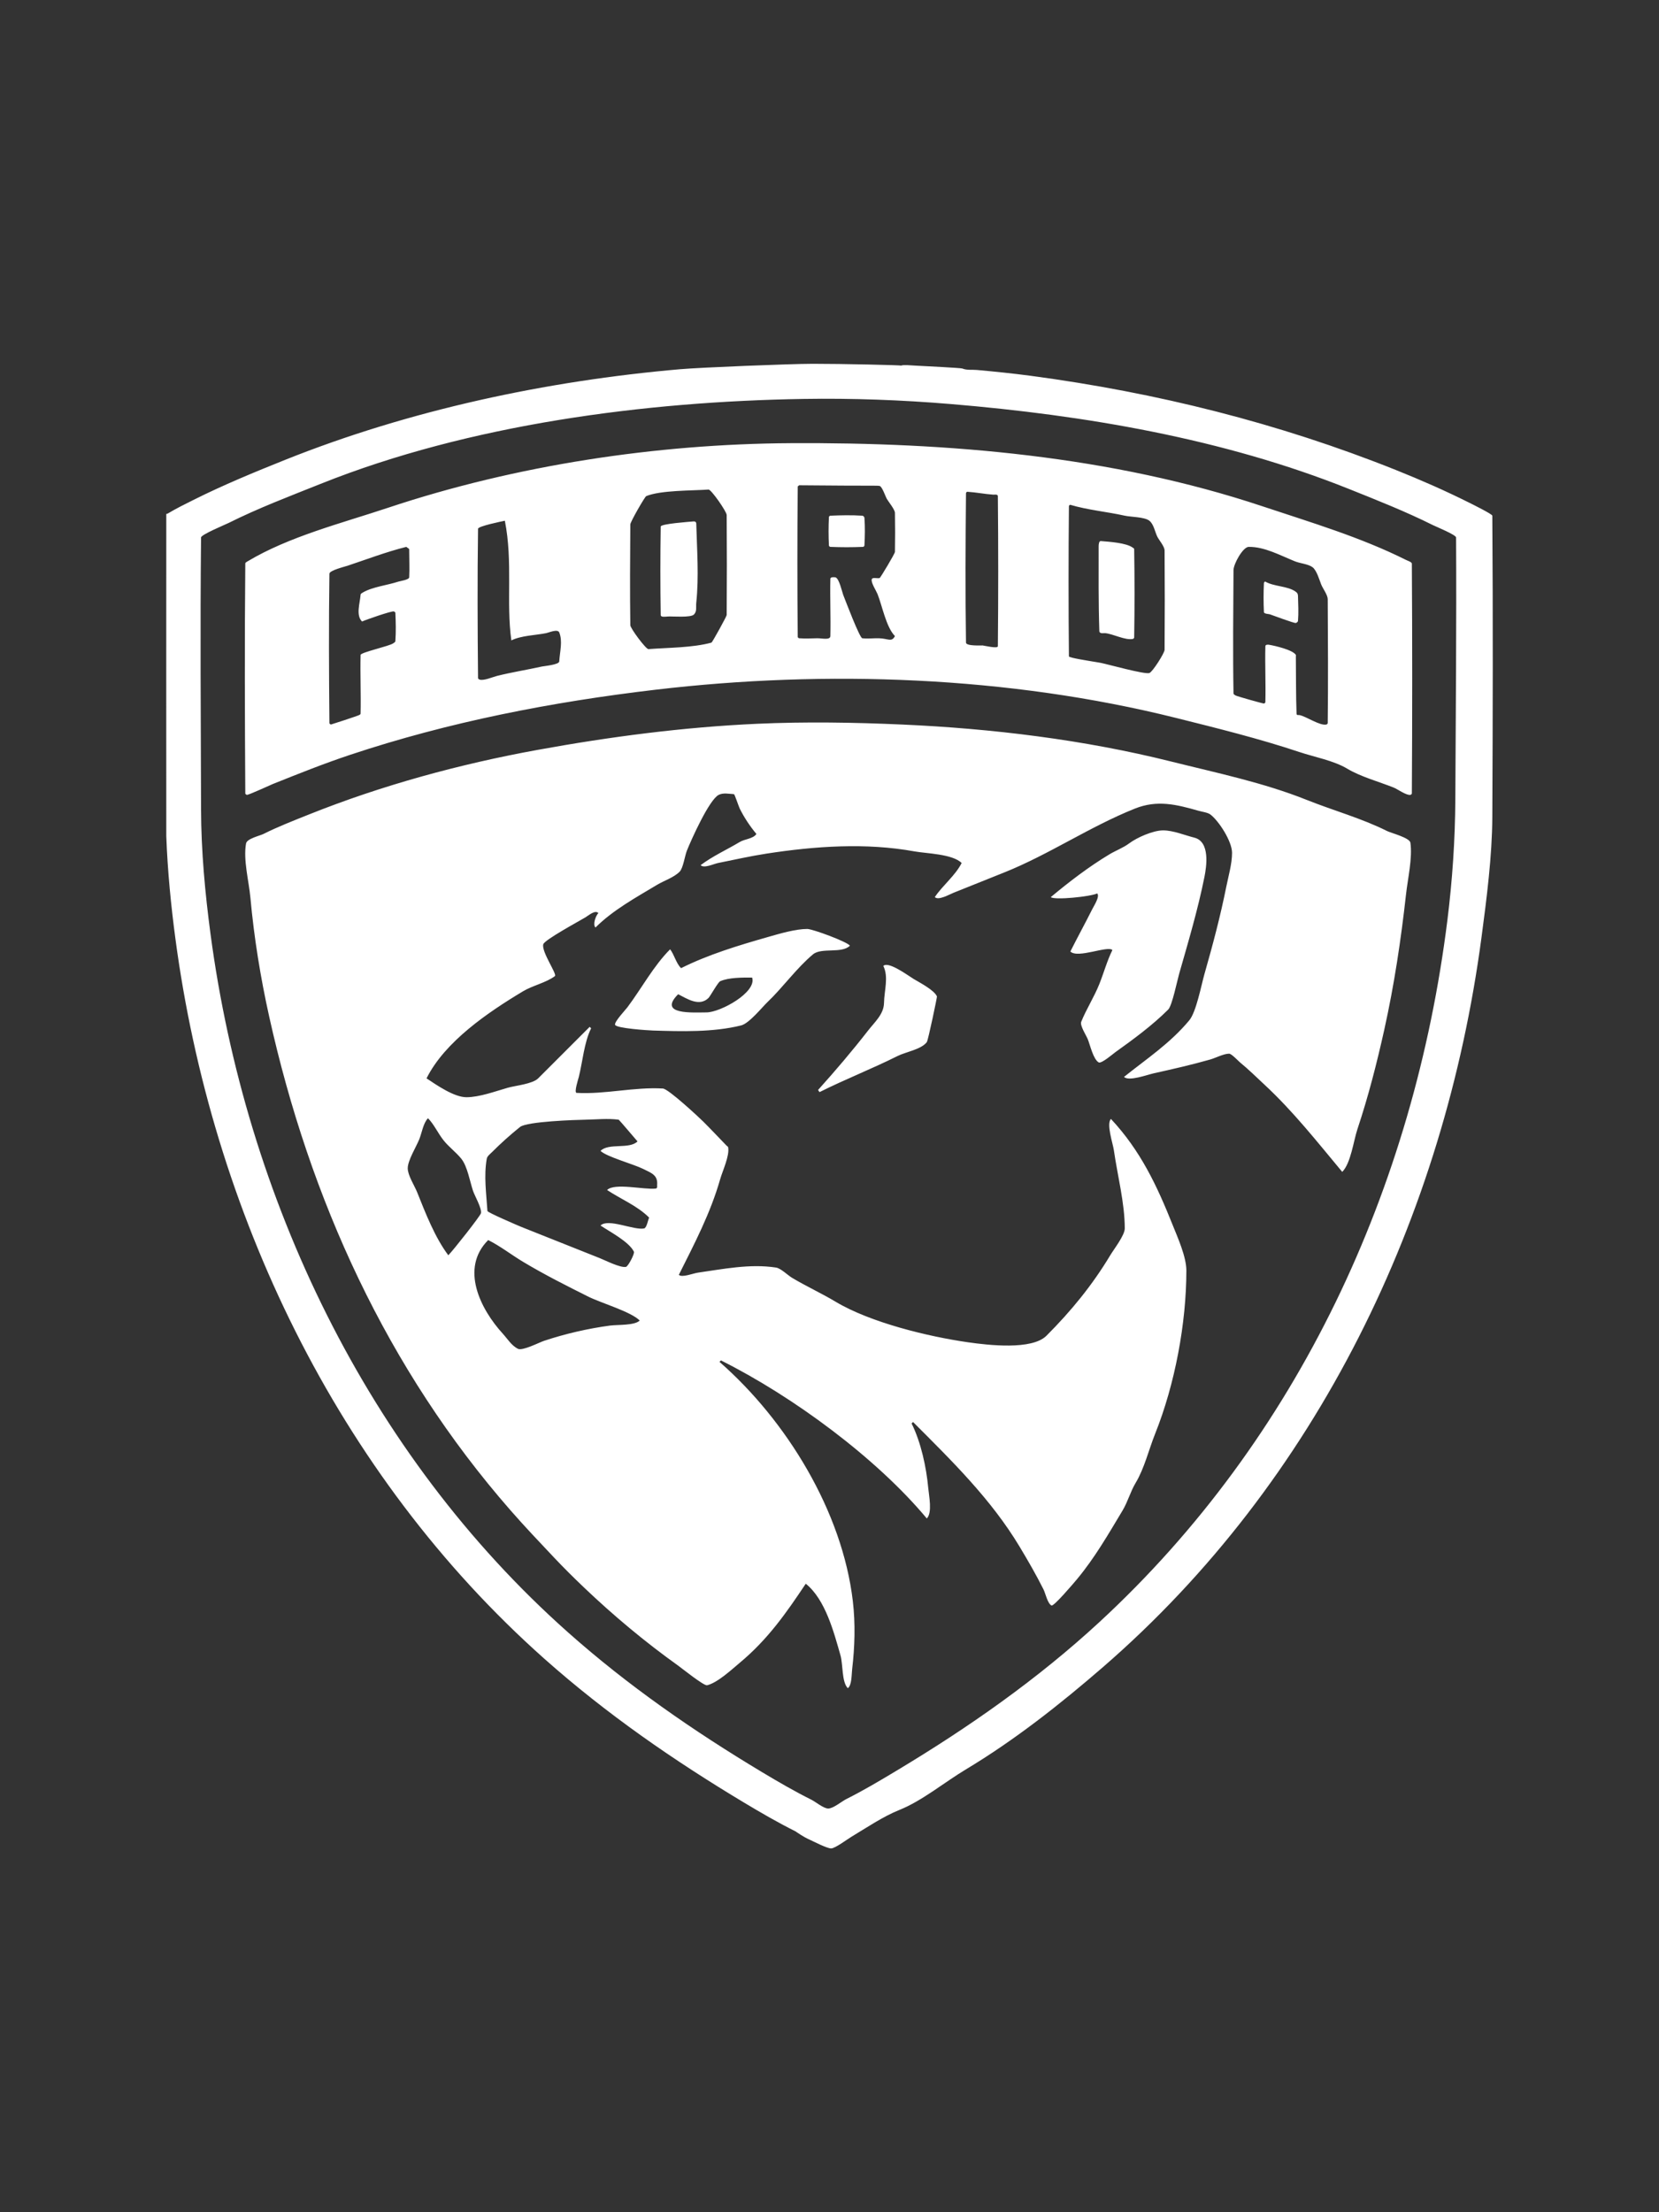 <?xml version="1.0" encoding="UTF-8" standalone="no"?>
<!DOCTYPE svg PUBLIC "-//W3C//DTD SVG 1.1//EN" "http://www.w3.org/Graphics/SVG/1.1/DTD/svg11.dtd">
<!-- Created with Vectornator (http://vectornator.io/) -->
<svg height="100%" stroke-miterlimit="10" style="fill-rule:nonzero;clip-rule:evenodd;stroke-linecap:round;stroke-linejoin:round;" version="1.1" viewBox="0 0 750 1000" width="100%" xml:space="preserve" xmlns="http://www.w3.org/2000/svg" xmlns:vectornator="http://vectornator.io" xmlns:xlink="http://www.w3.org/1999/xlink">
<rect x="0" y="0" width="750" height="1000" fill="#333333" stroke="none"/>
<defs/>
<g id="Layer-1" vectornator:layerName="Layer 1">
<path d="M407.517 165.268C407.299 165.049 380.553 164.436 367.4 164.451C357.18 164.463 316.596 166.106 307.548 166.893C246.895 172.167 185.061 185.406 128.923 207.861C115.09 213.395 100.953 219.237 87.642 225.893C83.611 227.908 79.672 229.837 75.83 232.143C75.62 232.268 75.174 232.211 75.174 232.455C75.121 280.954 75.184 329.457 75.174 377.955C75.754 393.606 77.28 409.188 79.299 424.33C95.66 547.043 151.929 666.114 246.111 749.83C274.25 774.842 304.726 795.849 336.361 814.83C343.873 819.337 351.484 823.766 359.736 827.893C359.736 827.893 360.175 828.266 362.08 829.455C363.097 830.09 364.304 830.828 366.048 831.611C367.721 832.362 373.812 835.538 375.736 835.549C377.538 835.545 383.085 831.384 384.892 830.299C391.567 826.294 399.26 821.089 406.548 818.174C416.898 814.034 426.874 805.697 436.705 799.799C458.623 786.648 479.337 770.31 498.642 753.58C595.598 669.551 652.93 549.899 669.736 423.861C672.097 406.15 674.558 386.893 674.642 369.455C674.86 324.006 674.968 278.559 674.642 233.111C674.637 232.404 665.552 227.91 664.142 227.205C653.422 221.845 642.355 216.978 631.048 212.455C577.973 191.225 522.894 177.466 465.861 169.861C457.803 168.787 449.708 167.972 441.611 167.236C439.424 167.037 437.075 167.425 435.048 166.58C434.404 166.311 418.647 165.519 413.736 165.268C412.55 165.207 407.991 164.794 407.517 165.268ZM363.267 180.33C385.442 179.971 407.679 180.799 429.798 182.643C490.494 187.701 552.952 198.273 609.736 220.986C622.691 226.169 635.752 231.353 647.767 237.361C649.15 238.053 658.261 241.773 658.267 242.955C658.484 282.395 658.121 321.828 657.923 361.268C657.832 379.467 656.589 397.943 654.33 416.018C639.247 536.686 587.031 650.149 496.986 733.268C468.936 759.16 437.826 780.901 405.236 800.455C397.792 804.921 390.25 809.417 382.611 813.236C380.539 814.272 376.713 817.518 374.423 817.518C372.32 817.518 368.74 814.504 366.892 813.58C359.211 809.739 351.958 805.539 344.58 801.111C313.526 782.479 283.945 762.019 256.767 737.861C165.869 657.062 111.091 541.619 95.174 422.236C92.695 403.652 90.939 384.601 90.892 365.861C90.791 324.892 90.46 283.923 90.892 242.955C90.906 241.661 101.866 237.14 103.361 236.393C116.856 229.645 130.922 224.33 144.986 218.705C212.269 191.792 291.691 181.489 363.267 180.33ZM357.361 200.33C296.967 200.681 233.373 210.212 175.455 229.518C154.511 236.499 130.662 242.506 111.892 253.768C111.495 254.006 110.897 254.273 110.892 254.736C110.568 289.368 110.675 324.01 110.892 358.643C110.894 358.952 111.272 359.161 111.548 359.299C112.073 359.561 121.941 354.961 123.361 354.393C134.85 349.797 146.351 345.188 158.111 341.268C202.973 326.313 249.425 317.297 296.423 311.768C373.349 302.717 455.955 305.603 531.736 324.549C550.465 329.231 569.152 333.854 587.455 339.955C594.232 342.214 602.947 343.806 609.08 347.486C615.146 351.126 623.412 353.351 630.08 356.018C631.78 356.698 635.83 359.655 637.611 359.299C637.914 359.238 638.266 358.952 638.267 358.643C638.484 324.01 638.484 289.369 638.267 254.736C638.263 254.076 636.118 253.349 635.642 253.111C614.99 242.785 592.718 236.189 570.736 228.861C502.431 206.093 428.667 199.916 357.361 200.33ZM361.298 219.361C395.058 219.689 396.392 219.399 397.673 219.674C398.792 219.914 400.335 224.547 400.955 225.58C401.761 226.923 404.554 230.346 404.58 231.799C404.685 237.697 404.685 243.588 404.58 249.486C404.566 250.274 397.985 261.221 397.673 261.299C396.488 261.595 394.319 260.757 394.08 261.955C393.771 263.501 396.127 267.074 396.705 268.518C398.82 273.807 400.631 283.569 404.58 287.518C403.118 290.441 401.501 288.616 397.361 288.518C394.849 288.458 392.326 288.806 389.83 288.518C388.6 288.376 382.182 271.382 381.298 269.174C380.694 267.664 379.403 261.471 377.705 260.986C377.555 260.943 375.417 260.625 375.392 261.643C375.179 270.271 375.605 278.889 375.392 287.518C375.343 289.511 371.479 288.469 369.486 288.518C366.755 288.584 364.022 288.719 361.298 288.518C360.99 288.495 360.645 288.17 360.642 287.861C360.425 265.247 360.426 242.632 360.642 220.018C360.645 219.708 361.08 219.58 361.298 219.361ZM320.33 221.299C321.494 221.215 328.506 231.242 328.517 232.799C328.625 247.875 328.625 262.941 328.517 278.018C328.513 278.592 322.013 290.385 321.642 290.486C313.034 292.834 302.099 292.735 293.142 293.424C292.028 293.509 284.975 284.053 284.955 282.611C284.74 267.427 284.847 252.235 284.955 237.049C284.963 235.894 291.518 224.528 292.142 224.268C298.643 221.559 313.003 221.825 320.33 221.299ZM437.361 222.299C441.294 222.556 445.21 223.349 449.142 223.611C449.412 223.629 451.102 223.29 451.111 224.268C451.328 246.882 451.327 269.497 451.111 292.111C451.099 293.33 444.947 291.839 444.236 291.768C443.807 291.725 436.729 292.146 436.705 290.486C436.381 267.982 436.488 245.46 436.705 222.955C436.707 222.646 437.053 222.279 437.361 222.299ZM483.892 228.205C491.72 230.528 500.484 231.333 508.486 233.111C511.274 233.731 517.43 233.648 519.611 235.393C521.611 236.992 522.134 240.47 523.205 242.611C523.962 244.126 526.473 247.011 526.486 248.83C526.594 263.797 526.594 278.769 526.486 293.736C526.475 295.205 521.024 303.765 519.611 304.236C517.492 304.943 500.895 300.293 497.642 299.643C496.339 299.382 495.044 299.224 493.736 298.986C492.236 298.713 483.242 297.346 483.236 296.705C483.019 274.091 483.02 251.476 483.236 228.861C483.239 228.552 483.596 228.117 483.892 228.205ZM228.236 235.393C231.943 254.097 228.755 272.269 231.173 289.486C235.573 287.286 242.11 287.168 246.923 286.205C248.082 285.973 252.136 284.159 252.83 285.893C254.453 289.95 253.066 294.623 252.83 298.986C252.749 300.489 245.941 301.08 244.955 301.299C238.199 302.8 231.361 303.869 224.642 305.549C222.852 305.996 218.527 307.878 216.767 307.174C216.48 307.059 216.114 306.827 216.111 306.518C215.894 284.012 215.788 261.521 216.111 239.018C216.128 237.858 226.819 235.676 228.236 235.393ZM183.673 247.205C185.106 248.37 184.986 247.781 184.986 248.83C184.986 252.872 185.193 256.949 184.986 260.986C184.929 262.084 180.794 262.675 180.048 262.924C175.243 264.525 168.247 265.305 163.986 267.861C163.588 268.1 163.054 268.368 163.017 268.83C162.698 272.866 160.811 278.092 163.673 280.955C165.103 280.241 177.295 276 178.08 276.393C178.355 276.531 178.721 276.709 178.736 277.018C178.943 281.273 179.04 285.58 178.736 289.83C178.703 290.292 178.129 290.509 177.767 290.799C176.229 292.029 163.045 294.898 163.017 296.049C162.804 304.896 163.23 313.733 163.017 322.58C163.01 322.889 162.637 323.098 162.361 323.236C161.405 323.714 149.635 327.545 149.58 327.518C149.303 327.379 148.926 327.17 148.923 326.861C148.707 304.356 148.6 281.834 148.923 259.33C148.945 257.845 155.884 256.145 157.111 255.736C165.912 252.803 174.667 249.457 183.673 247.205ZM564.517 247.205C571.73 247.125 578.787 251.088 585.486 253.768C587.767 254.68 591.461 254.968 593.361 256.393C595.271 257.826 596.478 262.186 597.298 264.236C597.998 265.983 600.225 268.95 600.236 270.799C600.344 289.481 600.452 308.18 600.236 326.861C600.232 327.171 599.883 327.457 599.58 327.518C596.576 328.118 590.595 323.864 587.455 323.236C587.038 323.153 586.177 323.508 586.142 322.58C585.823 313.954 585.936 305.336 585.83 296.705C585.827 296.487 585.942 296.236 585.83 296.049C584.451 293.75 576.301 291.888 573.705 291.455C573.331 291.393 572.069 291.283 572.048 292.111C571.836 300.521 572.261 308.952 572.048 317.361C572.041 317.67 571.695 317.957 571.392 318.018C571.047 318.087 559.212 314.753 558.611 314.393C558.213 314.154 557.65 313.887 557.642 313.424C557.32 294.854 557.534 276.278 557.642 257.705C557.659 254.901 561.905 247.234 564.517 247.205ZM375.392 233.111C375.083 233.125 374.751 233.459 374.736 233.768C374.528 238.023 374.529 242.293 374.736 246.549C374.751 246.857 375.083 247.192 375.392 247.205C380.304 247.414 385.23 247.414 390.142 247.205C390.451 247.192 390.783 246.857 390.798 246.549C391.006 242.402 391.101 238.252 390.798 234.111C390.765 233.649 390.292 233.141 389.83 233.111C385.032 232.805 380.194 232.902 375.392 233.111ZM313.111 235.736C311.74 235.873 298.725 236.765 298.705 238.018C298.49 251.345 298.489 264.69 298.705 278.018C298.723 279.132 300.873 278.739 301.986 278.674C304.036 278.553 312.302 279.298 313.736 277.768C315.164 276.245 314.547 274.531 314.767 272.455C316.019 260.612 315.086 248.609 314.767 236.705C314.737 235.567 313.705 235.677 313.111 235.736ZM497.642 244.58C496.846 244.514 496.674 246.028 496.673 246.893C496.673 259.676 496.56 272.46 496.986 285.236C497.033 286.648 499.066 286.156 499.611 286.205C503.169 286.528 508.666 289.513 512.08 288.83C512.383 288.769 512.731 288.483 512.736 288.174C512.951 274.847 512.952 261.532 512.736 248.205C512.731 247.896 512.327 247.734 512.08 247.549C509.164 245.362 501.414 244.895 497.642 244.58ZM572.048 262.924C571.781 262.769 571.407 263.271 571.392 263.58C571.184 267.945 571.185 272.34 571.392 276.705C571.431 277.51 573.655 277.553 574.017 277.674C575.402 278.135 585.182 281.827 585.83 281.611C586.269 281.465 586.761 281.105 586.798 280.643C587.099 276.94 586.896 273.2 586.798 269.486C586.773 268.513 586.546 268.054 585.83 267.518C582.272 264.849 576.051 265.234 572.048 262.924ZM375.08 326.611C364.147 326.527 353.209 326.678 342.298 327.174C308.847 328.694 275.872 333.007 242.986 338.986C207.954 345.356 172.754 354.935 139.736 368.143C132.694 370.959 125.674 373.69 119.08 376.986C117.444 377.804 111.634 379.079 111.236 381.268C109.894 388.65 112.522 398.321 113.205 405.83C114.841 423.834 117.784 441.934 121.705 459.58C140.037 542.075 174.849 618.785 230.861 682.799C237.237 690.085 243.868 697.071 250.517 704.111C254.867 708.717 259.369 713.177 263.955 717.549C277.261 730.236 291.608 742.23 306.58 752.924C308.228 754.101 318.239 762.158 319.673 761.799C324.477 760.598 330.741 754.711 334.423 751.643C347.086 741.09 355.377 729.227 364.267 715.893C373.146 722.996 376.999 737.906 379.986 748.361C381.125 752.348 380.5 760.344 383.267 763.111C385.115 761.88 384.969 756.847 385.236 754.58C386.436 744.38 386.75 733.977 385.548 723.768C380.778 683.223 355.619 642.169 325.267 615.611C325.595 615.284 325.596 615.283 325.923 614.955C358.536 631.262 396.253 659.113 418.986 686.393C421.572 683.807 419.966 676.206 419.642 672.643C418.793 663.298 416.348 651.929 412.111 643.455C412.439 643.127 412.44 643.127 412.767 642.799C430.32 660.352 448.084 677.723 460.955 699.174C464.804 705.59 468.469 711.922 471.767 718.518C472.633 720.249 473.574 724.843 475.361 725.736C476.39 726.251 485.289 715.773 486.83 713.924C494.912 704.225 501.047 693.53 507.486 682.799C509.883 678.803 511.018 674.287 513.392 670.33C517.369 663.702 519.323 655.333 522.236 648.049C531.166 625.723 536.33 598.145 536.33 574.299C536.33 568.123 532.404 559.405 530.111 553.674C523.041 536 515.665 520.188 502.236 505.799C500.056 507.979 503.128 516.951 503.548 519.893C505.181 531.322 508.486 543.849 508.486 555.299C508.486 558.377 503.612 564.61 501.923 567.424C493.869 580.848 484.199 592.679 473.08 603.799C466.498 610.381 446.687 608.055 437.673 606.768C419.765 604.209 393.524 597.884 377.705 588.393C371.47 584.652 364.426 581.425 358.017 577.58C356.09 576.424 353.011 573.322 350.83 572.986C339.084 571.179 327.018 573.642 315.423 575.299C313.402 575.588 308.277 577.652 306.892 576.268C313.925 562.202 321.142 548.549 325.58 533.018C326.648 529.277 329.927 522.349 329.173 518.58C329.113 518.277 328.733 518.146 328.517 517.924C325.018 514.322 321.599 510.662 318.048 507.111C316.404 505.467 302.231 492.2 299.673 492.049C286.692 491.285 273.593 494.735 260.673 494.018C259.405 493.947 261.455 487.673 261.673 486.799C263.387 479.946 264.087 471.125 267.236 464.83C266.908 464.502 266.908 464.501 266.58 464.174C258.834 471.919 251.032 479.721 243.298 487.455C240.744 490.01 233.005 490.718 229.548 491.705C223.917 493.314 216.724 495.986 210.861 495.986C205.271 495.986 197.311 490.442 192.83 487.455C201.143 470.828 220.59 457.611 236.423 448.111C240.853 445.454 246.857 444.239 250.861 441.236C251.975 440.401 244.66 430.159 245.611 426.83C246.183 424.828 261.808 416.387 264.611 414.705C266.181 413.763 268.992 411.211 270.517 412.736C269.291 413.963 267.871 417.933 269.205 419.268C277.08 411.392 287.6 405.643 297.08 399.955C300.267 398.043 304.58 396.704 307.236 394.049C308.852 392.433 309.598 386.847 310.517 384.549C312.565 379.429 320.642 361.439 324.923 359.299C326.978 358.272 329.505 358.843 331.798 358.986C332.138 359.007 333.96 364.59 334.423 365.518C336.461 369.592 339.022 373.467 341.955 376.986C340.489 379.185 336.711 379.239 334.423 380.611C328.685 384.054 322.308 386.901 316.736 391.08C318.31 392.654 322.568 390.52 324.611 390.111C331.928 388.648 339.169 386.997 346.548 385.861C368.531 382.479 391.437 380.864 413.423 384.861C418.811 385.841 430.608 385.984 434.736 390.111C431.903 395.777 426.124 400.247 422.611 405.518C424.264 407.17 429.122 404.344 431.111 403.549C438.763 400.488 446.404 397.419 454.048 394.361C474.23 386.289 492.635 373.683 513.048 365.518C523.157 361.474 531.821 363.64 541.892 366.518C543.293 366.918 545.992 367.28 547.142 368.143C550.963 371.008 556.986 380.292 556.986 385.518C556.986 390.472 555.333 396.064 554.361 400.924C551.697 414.242 548.241 427.233 544.517 440.268C543.09 445.263 540.8 457.447 537.642 461.236C528.964 471.65 518.48 478.528 508.142 486.799C510.283 488.94 518.698 485.814 521.58 485.174C530.141 483.271 538.694 481.338 547.142 478.924C549.591 478.224 553.191 476.299 555.673 476.299C556.748 476.299 559.903 479.682 560.58 480.236C564.5 483.444 568.007 486.93 571.736 490.393C584.644 502.379 595.551 516.239 606.798 529.736C610.676 525.859 611.908 515.689 613.673 510.393C618.568 495.707 622.439 480.604 625.798 465.486C630.3 445.228 633.352 424.823 635.642 404.205C636.423 397.177 638.606 387.888 637.611 380.924C637.293 378.695 628.859 376.548 627.111 375.674C615.463 369.85 602.804 366.407 590.736 361.58C571.131 353.738 549.923 349.353 529.455 344.236C489.939 334.357 448.493 329.323 407.861 327.518C396.951 327.033 386.012 326.696 375.08 326.611ZM193.486 505.486C196.125 508.126 197.932 512.135 200.392 515.299C202.838 518.443 206.141 520.781 208.58 523.83C211.287 527.214 212.457 534.15 213.83 538.268C214.597 540.57 217.879 546.147 217.423 548.424C217.188 549.596 204.919 565.178 202.673 567.424C196.602 559.329 192.381 548.427 188.58 538.924C187.392 535.955 184.33 531.306 184.33 528.111C184.33 524.523 188.179 518.409 189.548 514.986C190.703 512.1 191.359 507.613 193.486 505.486ZM272.173 505.861C274.692 505.788 277.214 505.807 279.705 506.143C279.881 506.166 287.58 515.253 288.205 515.955C284.515 519.645 275.201 516.521 271.486 520.236C274.142 522.892 286.411 526.215 290.83 528.424C294.469 530.244 297.454 531.151 297.08 535.643C297.04 536.116 297.348 537.152 296.423 537.268C291.373 537.899 277.811 534.567 274.455 537.924C280.715 542.097 288.044 544.982 293.455 550.393C292.967 551.367 292.385 555.056 291.173 555.299C286.553 556.223 274.892 550.58 271.486 553.986C275.753 556.831 284.314 561.267 286.58 565.799C287.015 566.669 283.966 572.478 282.986 572.674C280.427 573.185 273.687 569.742 271.173 568.736C259.376 564.017 247.553 559.357 235.767 554.643C234.099 553.976 220.403 548.071 220.361 547.424C219.855 539.573 218.681 531.577 220.048 523.83C220.264 522.603 221.449 521.773 222.33 520.893C226.354 516.869 230.66 512.984 235.111 509.424C238.25 506.913 260.552 506.209 264.611 506.143C267.123 506.101 269.655 505.935 272.173 505.861ZM220.705 560.549C226.178 563.286 231.172 567.21 236.423 570.361C246.045 576.134 255.895 581.097 265.923 586.111C271.737 589.018 285.154 592.873 289.205 596.924C286.889 599.24 279.218 598.745 275.767 599.205C265.818 600.532 255.477 602.927 245.923 606.111C243.761 606.832 236.219 610.743 234.142 609.705C231.24 608.254 229.455 605.226 227.267 602.83C217.207 591.812 207.884 573.369 220.705 560.549ZM525.83 375.361C521.284 375.361 514.022 378.57 510.423 381.268C507.834 383.209 504.371 384.499 501.58 386.174C492.28 391.754 483.361 398.59 475.048 405.518C476.537 407.006 493.134 405.303 496.017 403.861C497.349 405.193 494.554 409.444 493.736 411.08C490.499 417.553 487.046 423.804 483.892 430.111C487.205 433.424 500.76 427.322 502.892 429.455C500.533 434.173 498.981 439.843 496.986 444.83C494.616 450.754 491.067 456.221 488.798 461.893C488.125 463.576 491.109 468.123 491.767 469.768C492.815 472.387 494.219 478.764 496.673 480.236C497.892 480.968 503.248 476.326 504.205 475.643C512.424 469.772 521.003 463.469 528.142 456.33C529.883 454.589 532.216 443.18 533.048 440.268C537.195 425.755 541.556 411.137 544.517 396.33C545.426 391.787 547.168 380.454 539.923 378.643C535.547 377.548 530.393 375.361 525.83 375.361ZM364.923 419.924C359.67 419.924 352.613 422.004 347.205 423.549C333.818 427.373 320.22 431.478 307.892 437.643C305.649 435.4 304.876 431.672 302.955 429.111C295.467 436.599 289.998 446.856 283.642 455.33C282.746 456.524 277.762 461.776 278.048 463.205C278.379 464.857 293.279 465.772 295.111 465.83C307.859 466.235 322.397 466.688 335.08 463.518C338.678 462.618 344.654 455.175 346.892 453.049C353.91 446.382 360.129 437.576 367.548 431.393C371.386 428.195 380.539 431.183 384.236 427.486C383.072 425.741 367.396 419.924 364.923 419.924ZM340.017 441.893C342.231 448.535 325.664 457.643 319.361 457.643C313.336 457.643 297.16 458.844 306.58 449.424C310.488 451.378 316.148 455.262 320.33 451.08C321.096 450.313 324.589 443.989 325.58 443.549C329.522 441.797 335.829 441.893 340.017 441.893ZM400.486 436.174C400.014 436.206 399.617 436.355 399.33 436.643C401.822 441.627 399.737 447.789 399.642 453.361C399.556 458.444 395.441 461.991 392.455 465.83C385.264 475.075 377.666 483.998 369.83 492.705C370.157 493.197 370.158 493.182 370.486 493.674C382.135 487.849 394.171 483.159 405.892 477.299C409.402 475.544 416.522 474.366 418.986 471.08C419.6 470.262 423.683 450.663 423.58 450.424C422.348 447.55 415.785 444.172 413.08 442.549C410.98 441.289 403.793 435.948 400.486 436.174Z" fill="#ffffff" fill-rule="nonzero" opacity="1" stroke="none"/>
</g>
</svg>
